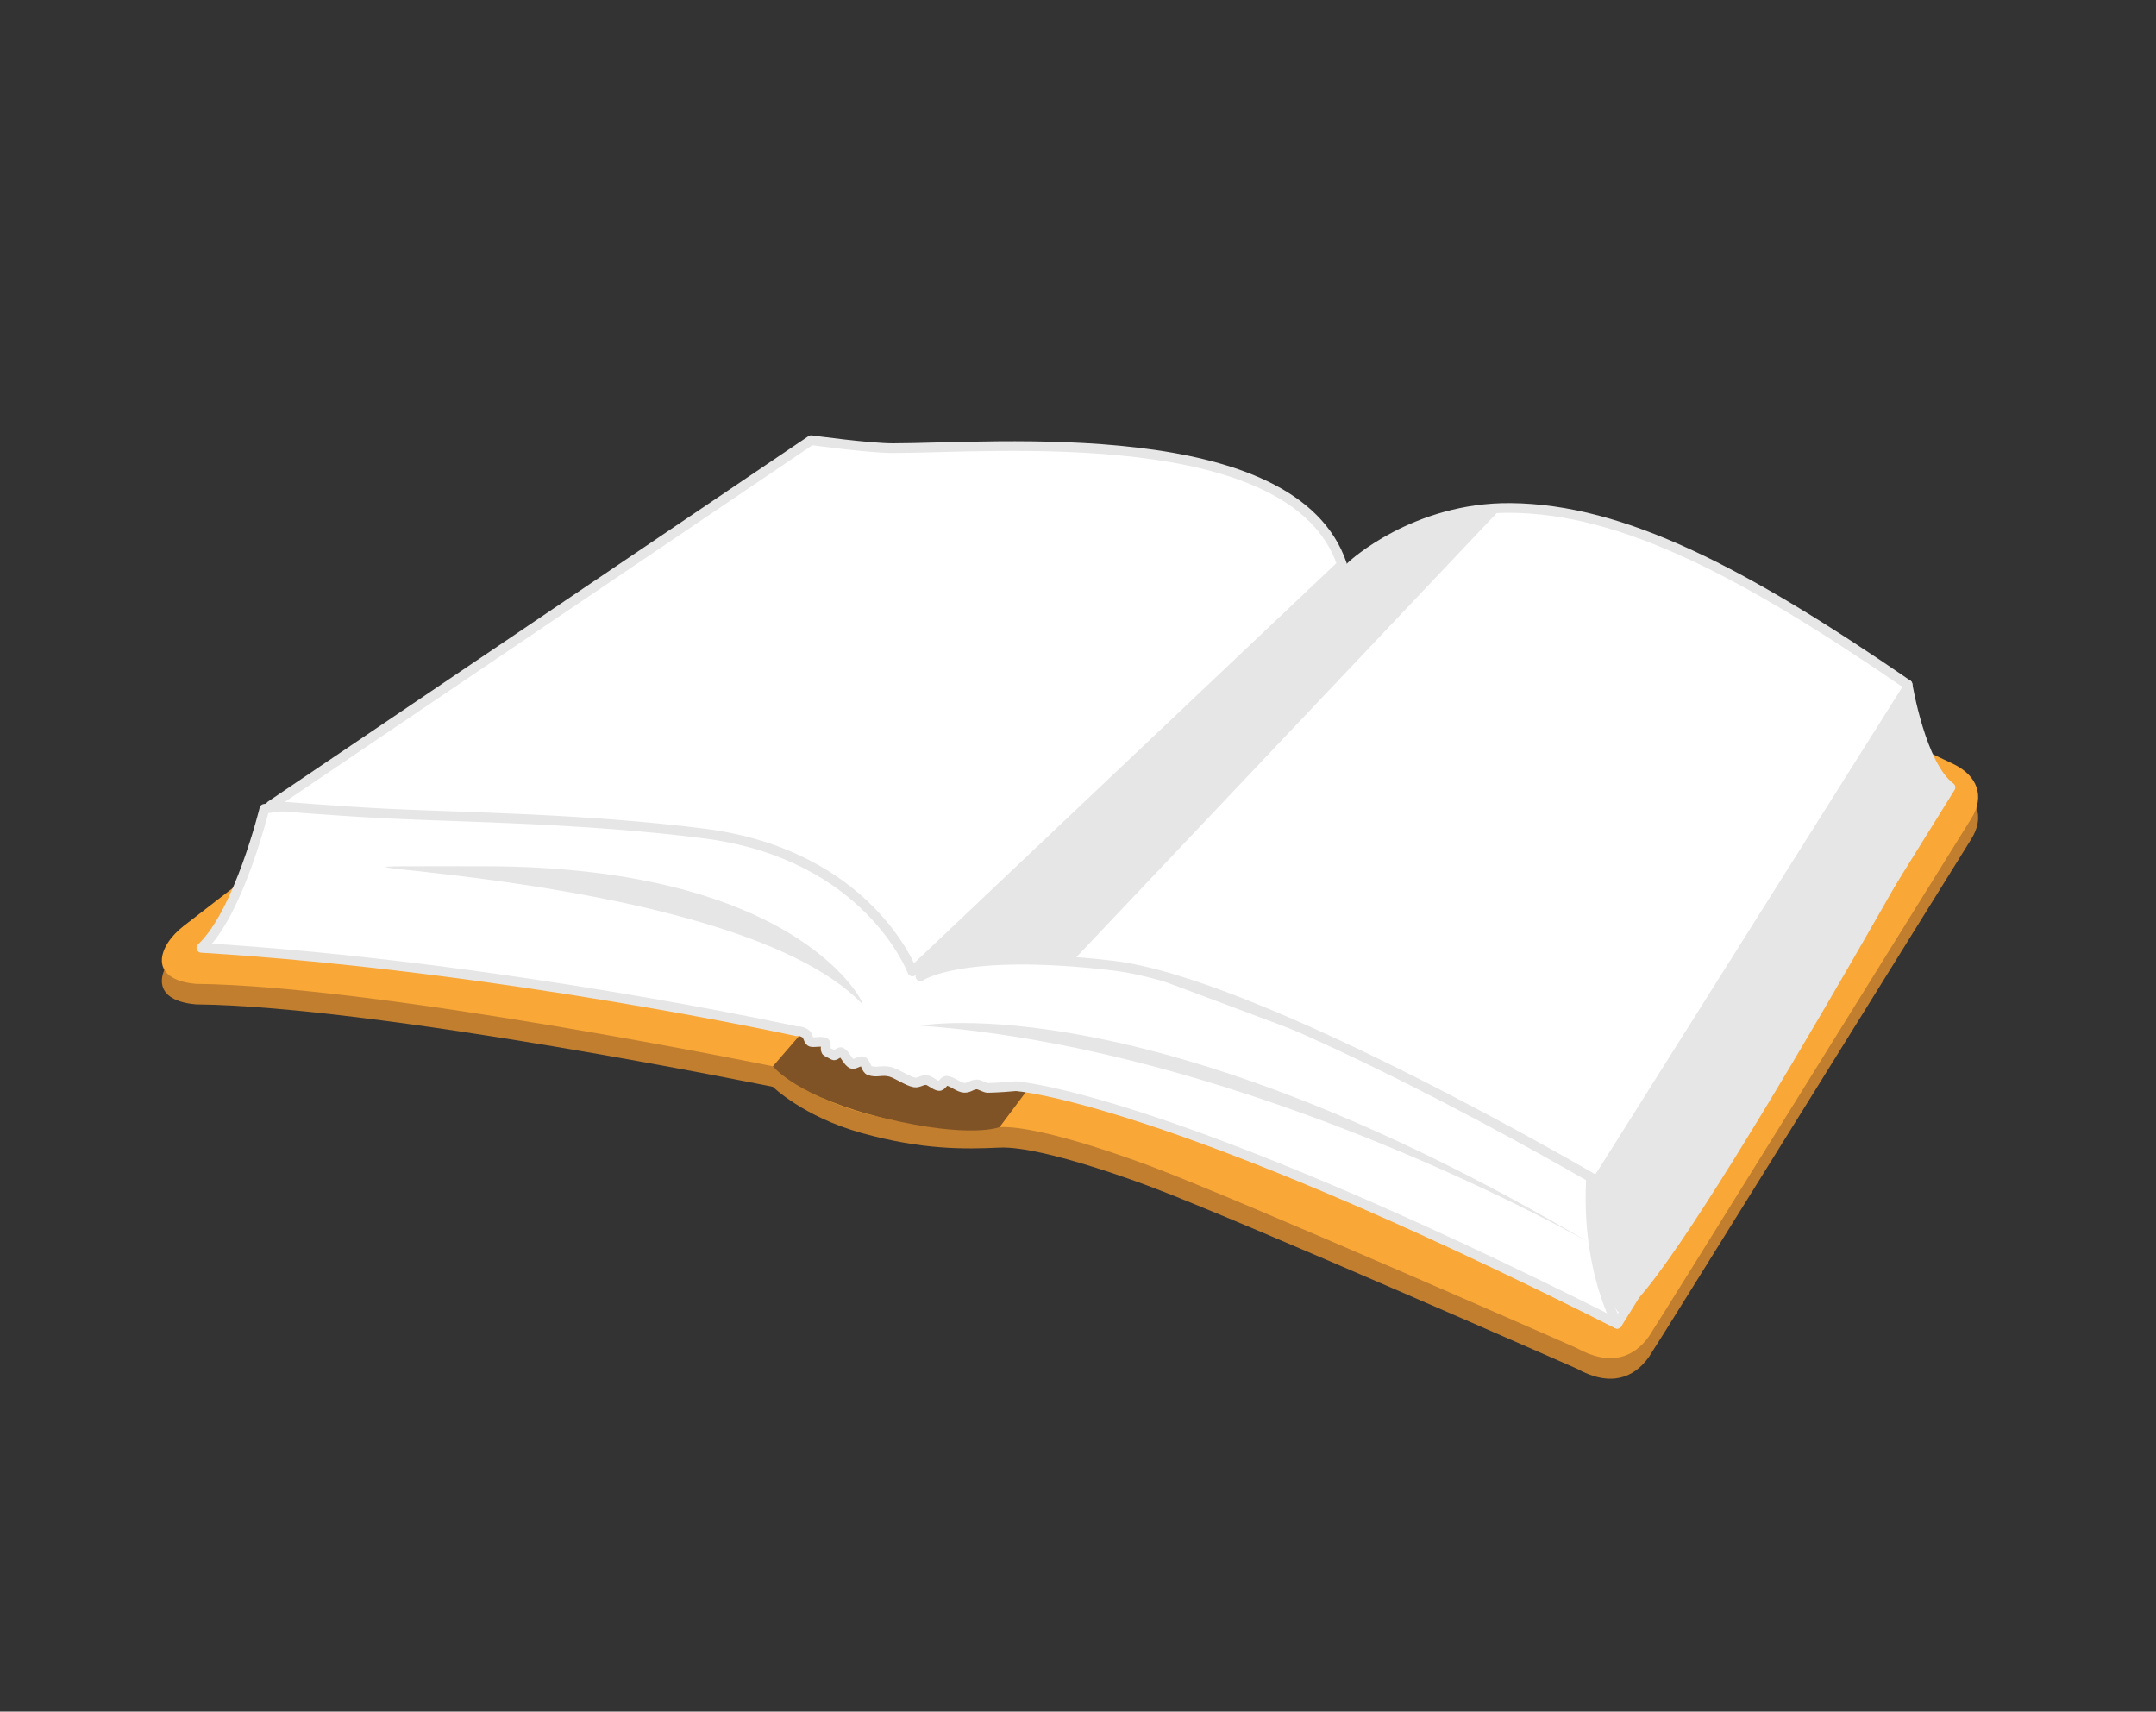 <?xml version="1.0" encoding="utf-8"?>
<!-- Generator: Adobe Illustrator 15.0.0, SVG Export Plug-In . SVG Version: 6.00 Build 0)  -->
<!DOCTYPE svg PUBLIC "-//W3C//DTD SVG 1.1//EN" "http://www.w3.org/Graphics/SVG/1.1/DTD/svg11.dtd">
<svg version="1.1" id="Layer_1" xmlns="http://www.w3.org/2000/svg" xmlns:xlink="http://www.w3.org/1999/xlink" x="0px" y="0px"
	 width="97px" height="77px" viewBox="0 0 97 77" enable-background="new 0 0 97 77" xml:space="preserve">
<rect x="0" y="0" width="97" height="77" fill="#333333" stroke="none"/>
<g id="Calque_2" display="none">
</g>
<g id="Extra" display="none">
</g>
<g id="Off_3_">
	<g id="Off_2_" display="none">
		<g display="inline">
			<path opacity="0.2" enable-background="new    " d="M80.493,39.122c0,0,0.228,0.076,2.563,0.872
				c1.417,0.472,0.871,1.021,0.871,1.021S55.012,67.168,52.723,68.982c-2.29,1.815-4.579,0.646-4.579,0.646
				s-27.199-12.667-27.82-12.99c-0.623-0.322-1.867-1.315-2.091-1.718c-0.149-0.348-0.497-0.547-0.497-0.547l-1.071-0.722
				l0.972-0.848l5.225-1.441L40.68,36.582l21.002-3.334L80.493,39.122z"/>
			<path opacity="0.2" enable-background="new    " d="M18.456,39.621c0,0-3.434,1.119-0.746,13.388
				c0.148,0.474,0.223,0.972-0.199,0.995c-0.423,0.023-0.822-0.1-1.095-0.921c-0.274-0.819-2.488-10.229,1.417-14.732
				c2.912-1.268,29.614-19.435,29.614-19.435l10.752-1.146l24.855,7.741c2.96,1.194,1.613,2.887,0.995,3.508
				c-0.623,0.623-28.691,22.67-30.761,24.288c-2.062,1.616-4.18,0.299-4.18,0.299"/>
		</g>
		<path display="inline" fill="#7F5326" d="M16.561,37.362l-2.813-1.094c0,0-3.034-1.543-0.721,13.982l2.065-0.497l2.812-1.593
			L16.561,37.362z"/>
		<path display="inline" fill="#C17E2F" d="M76.333,36.192c0,0,0.225,0.076,2.562,0.871c1.417,0.473,0.871,1.021,0.871,1.021
			S50.852,64.238,48.562,66.055c-2.29,1.816-4.579,0.647-4.579,0.647s-27.199-12.667-27.82-12.991
			c-0.623-0.322-1.867-1.316-2.091-1.717c-0.149-0.35-0.497-0.547-0.497-0.547l-1.071-0.723l0.972-0.849l5.225-1.44L36.52,33.654
			l21.002-3.334L76.333,36.192z"/>
		<path display="inline" fill="#F9A737" d="M76.333,34.601c0,0,0.225,0.074,2.562,0.871c1.417,0.474,0.871,1.021,0.871,1.021
			S50.852,62.646,48.562,64.462c-2.29,1.815-4.579,0.646-4.579,0.646S16.785,52.443,16.163,52.119
			c-0.623-0.324-1.867-1.319-2.091-1.719c-0.149-0.348-0.497-0.547-0.497-0.547l5.125-3.012l17.818-14.781l21.002-3.336
			L76.333,34.601z"/>
		<path display="inline" fill="#F2F2F2" d="M46.075,63.615L77.452,36.74c0,0-2.017-1.667-1.119-4.404
			c0.896-2.737,1.769-4.728,1.769-4.728L48.032,50.213c0,0-1.062,0.531-3.85-0.663c-2.787-1.192-28.004-12.509-28.004-12.509
			s-0.488,0.545-0.488,1.192c-0.299,0.621-0.225,0.672-0.025,1.244c-0.398,0.373-0.349,0.723-0.125,1.045
			c-0.299,0.399-0.299,0.746-0.024,1.17c-0.299,0.396-0.149,0.746,0.075,0.994c-0.374,0.397-0.374,0.771-0.075,0.973
			c-0.149,0.396-0.446,0.646,0,0.994c-0.124,0.396-0.249,0.498-0.024,0.798c-0.1,0.373-0.051,0.646,0,0.971
			c-0.025,0.447-0.1,0.797,0.074,0.972c-0.074,0.35,0.025,0.819,0.199,0.871c-0.174,0.299-0.299,0.771-0.149,0.846
			c0.149,0.074,0.497,0.248,0.497,0.248s-0.049,0.149,0.299,0.375C16.834,49.955,44.008,63.518,46.075,63.615z"/>
		<path display="inline" fill="#E6E6E6" d="M15.879,39.627l29.872,13.164c0,0,0.223-1.85,0.521-2.215
			c-6.603-2.819-21.069-9.521-21.069-9.521l-8.991-3.667c0,0-0.721,0.051-0.373,1.069c-0.323,0.224-0.498,0.797-0.174,1.021
			C15.99,39.701,15.879,39.627,15.879,39.627z"/>
		<line display="inline" fill="none" x1="44.954" y1="50.677" x2="14.295" y2="36.69"/>
		<path display="inline" fill="#E6E6E6" d="M44.614,57.845l31.719-25.509c0,0,1.469-4.231,1.867-4.901
			c-1.817,0.746-3.062,1.643-3.062,1.643l-10.326,8.41L50.204,48.732l-3.606,1.568C46.597,50.305,44.671,52.723,44.614,57.845z"/>
		<path display="inline" fill="#C17E2F" d="M14.295,36.69c0,0-3.434,1.119-0.746,13.389c0.148,0.473,0.223,0.971-0.199,0.995
			c-0.423,0.023-0.822-0.102-1.095-0.922c-0.274-0.82-2.488-10.229,1.417-14.731c2.912-1.268,29.613-19.435,29.613-19.435
			l10.752-1.146l24.855,7.741c2.96,1.193,1.616,2.887,0.995,3.507C79.266,26.711,51.2,48.759,49.131,50.376
			c-2.064,1.617-4.181,0.299-4.181,0.299"/>
		<path display="inline" fill="#F9A737" d="M46.845,12.503c2.115-1.22,5.301-0.422,5.301-0.422s24.361,9.68,26.751,10.501
			c2.39,0.82,1.368,1.966,1.119,2.214c-0.248,0.248-28.915,22.597-30.907,23.988c-1.988,1.396-3.732,0.448-3.732,0.448
			L13.673,35.421"/>
		<path display="inline" fill="#E6E6E6" d="M22.185,45.368c0,0,5.309,0.932,12.873,5.84C22.317,45.566,22.185,45.368,22.185,45.368z
			"/>
		<polygon display="inline" fill="#E6E6E6" points="44.729,56.249 55.38,48.389 44.78,55.604 29.8,50.477 		"/>
		<polygon display="inline" opacity="0.25" fill="#FFFFFF" enable-background="new    " points="45.54,49.314 13.673,35.421 
			14.488,34.915 		"/>
	</g>
	<g id="On_4_">
		<path fill="#C17E2F" d="M74.954,29.313c0,0,12.012,5.519,12.98,6.007c0.973,0.489,1.417,1.391,0.74,2.452
			c-0.482,0.758-14.153,22.801-14.487,23.272c-0.661,0.933-1.716,1.386-3.274,0.515c0,0-14.922-6.572-19.062-8.139
			c0,0-4.889-1.884-6.878-1.792c-1.588,0.072-3.452,0.106-6.204-0.655c-2.615-0.729-3.996-2.078-3.996-2.078
			S17.081,45.27,8.812,45.184c-2.188-0.193-1.707-1.707-0.551-2.603c1.159-0.894,4.752-3.669,4.752-3.669l55.003-7.229
			L74.954,29.313z"/>
		<path fill="#F9A737" d="M74.954,28.39c0,0,12.012,5.518,12.98,6.006c0.971,0.487,1.417,1.389,0.74,2.453
			c-0.482,0.756-14.153,22.799-14.487,23.271c-0.661,0.932-1.716,1.386-3.274,0.514c0,0-14.922-6.573-19.062-8.138
			c0,0-4.889-1.882-6.878-1.791c-1.588,0.072-3.452,0.105-6.204-0.657c-2.615-0.728-3.996-2.078-3.996-2.078
			s-17.692-3.622-25.961-3.709c-2.188-0.196-1.707-1.709-0.551-2.603c1.159-0.896,4.752-3.669,4.752-3.669l55.003-7.23L74.954,28.39
			z"/>
		<path fill="#7F5326" d="M36.278,46.229l-1.505,1.741c0,0,1.103,1.4,5.021,2.337c3.918,0.933,5.18,0.396,5.18,0.396l2.01-2.686
			C46.982,48.021,37.886,44.864,36.278,46.229z"/>
		
			<path fill="#FFFFFF" stroke="#E6E6E6" stroke-width="0.436" stroke-linecap="round" stroke-linejoin="round" stroke-miterlimit="10" d="
			M72.757,59.552C52.348,49.261,45.702,48.864,45.702,48.864c-0.088,0.008-0.176,0.018-0.263,0.022
			c-0.091,0.008-0.181,0.014-0.271,0.021c-0.248,0.018-0.491,0.028-0.729,0.034c-0.112,0.004-0.371-0.156-0.481-0.156
			c-0.246,0.002-0.34,0.16-0.574,0.152c-0.256-0.012-0.549-0.299-0.79-0.315c-0.132-0.013-0.22,0.25-0.351,0.233
			c-0.172-0.021-0.381-0.237-0.549-0.262c-0.203-0.029-0.361,0.137-0.553,0.102c-0.328-0.061-0.783-0.397-1.084-0.475
			c-0.384-0.101-0.604,0.059-0.936-0.061c-0.156-0.055-0.164-0.355-0.31-0.414c-0.112-0.045-0.364,0.16-0.473,0.115
			c-0.207-0.088-0.31-0.438-0.491-0.523c-0.087-0.043-0.262,0.178-0.344,0.135c-0.104-0.055-0.204-0.105-0.301-0.16
			c-0.124-0.067,0.017-0.346-0.091-0.408c-0.149-0.092-0.537,0.031-0.652-0.047c-0.097-0.065-0.11-0.279-0.185-0.334
			c-0.235-0.172-0.425-0.129-0.425-0.129S22.478,43.463,9.06,42.641c1.694-1.576,2.834-6.254,2.834-6.254s15.032-2.464,24.977,1.603
			c9.945,4.063,33.171,12.204,34.228,13.43C72.157,52.643,70.907,54.85,72.757,59.552"/>
		
			<path fill="#FFFFFF" stroke="#E6E6E6" stroke-width="0.436" stroke-linecap="round" stroke-linejoin="round" stroke-miterlimit="10" d="
			M85.823,30.795c0,0,0.598,3.646,1.93,4.627l-14.994,24.13c0,0-2.119-3.776-0.731-9.479C73.411,44.364,85.823,30.795,85.823,30.795
			z"/>
		
			<path fill="#FFFFFF" stroke="#E6E6E6" stroke-width="0.436" stroke-linecap="round" stroke-linejoin="round" stroke-miterlimit="10" d="
			M12.177,36.243l24.318-16.441c0,0,2.592,0.359,3.681,0.359c4.506,0,18.021-1.234,20.202,5.232l-19.33,18.311
			c0,0-1.961-5.266-9.389-6.209c-5.337-0.68-10.938-0.732-14.18-0.891C15.375,36.503,12.177,36.243,12.177,36.243z"/>
		
			<path fill="#FFFFFF" stroke="#E6E6E6" stroke-width="0.436" stroke-linecap="round" stroke-linejoin="round" stroke-miterlimit="10" d="
			M85.823,30.942l-13.97,22.186c0,0-15.196-8.914-21.797-9.69c-6.87-0.806-8.646,0.485-8.646,0.485l19.437-18.504
			c0,0,2.812-2.609,7.124-2.568c5.037,0.049,10.451,2.859,17.852,7.945V30.942L85.823,30.942z"/>
		<path fill="#E6E6E6" d="M41.411,46.141c0,0,10.322-1.93,30.144,9.791C71.554,55.932,56.434,47.22,41.411,46.141z"/>
		<path fill="#E6E6E6" d="M38.799,45.172c0.245,0.258-2.544-6.202-17.036-6.202C7.27,38.97,32.627,38.715,38.799,45.172z"/>
		<path fill="#E6E6E6" d="M85.823,31.222L71.594,53.127c0,0,0.084,4.289,1.164,5.848c1.081,1.558,14.995-23.553,14.995-23.553
			S86.403,33.765,85.823,31.222z"/>
		<path fill="#E6E6E6" d="M67.546,22.862l-19.188,20.27c0,0-3.971-0.312-6.437,0.306c5.107-4.583,18.926-18.019,18.926-18.019
			S64.812,22.659,67.546,22.862z"/>
	</g>
</g>
<g id="On_3_" display="none">
	<g id="On_2_" display="inline">
		<path fill="#C17E2F" d="M86.812,48.4c0,0,12.012,5.519,12.98,6.007c0.973,0.489,1.417,1.391,0.74,2.452
			c-0.482,0.758-14.153,22.801-14.487,23.271c-0.661,0.934-1.716,1.387-3.274,0.516c0,0-14.922-6.573-19.062-8.14
			c0,0-4.889-1.884-6.878-1.792c-1.588,0.072-3.452,0.105-6.204-0.654c-2.615-0.729-3.996-2.078-3.996-2.078
			s-17.692-3.625-25.961-3.711c-2.188-0.194-1.707-1.707-0.551-2.604C21.278,60.775,24.871,58,24.871,58l55.003-7.229L86.812,48.4z"
			/>
		<path fill="#F9A737" d="M86.812,47.477c0,0,12.012,5.519,12.98,6.006c0.971,0.487,1.417,1.39,0.74,2.453
			c-0.482,0.756-14.153,22.799-14.487,23.271c-0.661,0.932-1.716,1.386-3.274,0.514c0,0-14.922-6.574-19.062-8.138
			c0,0-4.889-1.882-6.878-1.791c-1.588,0.073-3.452,0.106-6.204-0.657c-2.615-0.728-3.996-2.078-3.996-2.078
			s-17.692-3.623-25.961-3.709c-2.188-0.197-1.707-1.709-0.551-2.603c1.159-0.896,4.752-3.669,4.752-3.669l55.003-7.23
			L86.812,47.477z"/>
		<path fill="#7F5326" d="M48.136,65.314l-1.505,1.742c0,0,1.103,1.399,5.021,2.336c3.918,0.933,5.18,0.396,5.18,0.396l2.01-2.686
			C58.841,67.107,49.744,63.951,48.136,65.314z"/>
		
			<path fill="#FFFFFF" stroke="#E6E6E6" stroke-width="0.436" stroke-linecap="round" stroke-linejoin="round" stroke-miterlimit="10" d="
			M84.615,78.639C64.206,68.348,57.561,67.951,57.561,67.951c-0.088,0.008-0.176,0.018-0.263,0.023
			c-0.091,0.008-0.181,0.014-0.271,0.02c-0.248,0.018-0.491,0.029-0.729,0.035c-0.112,0.004-0.371-0.157-0.481-0.157
			c-0.246,0.002-0.34,0.161-0.574,0.153c-0.256-0.012-0.549-0.299-0.79-0.316c-0.132-0.012-0.22,0.25-0.351,0.234
			c-0.172-0.021-0.381-0.238-0.549-0.262c-0.203-0.029-0.361,0.137-0.553,0.102c-0.328-0.061-0.783-0.398-1.084-0.475
			c-0.384-0.102-0.604,0.059-0.936-0.062c-0.156-0.056-0.164-0.354-0.31-0.414c-0.112-0.045-0.364,0.16-0.473,0.115
			c-0.207-0.089-0.31-0.438-0.491-0.523c-0.087-0.043-0.262,0.179-0.344,0.136c-0.104-0.056-0.204-0.106-0.301-0.16
			c-0.124-0.068,0.017-0.346-0.091-0.408c-0.149-0.092-0.537,0.031-0.652-0.047c-0.097-0.066-0.11-0.28-0.185-0.334
			c-0.235-0.172-0.425-0.129-0.425-0.129s-13.373-2.933-26.791-3.754c1.694-1.576,2.834-6.254,2.834-6.254
			s15.032-2.465,24.977,1.602c9.945,4.064,33.171,12.205,34.228,13.43C84.016,71.729,82.766,73.936,84.615,78.639"/>
		
			<path fill="#FFFFFF" stroke="#E6E6E6" stroke-width="0.436" stroke-linecap="round" stroke-linejoin="round" stroke-miterlimit="10" d="
			M97.682,49.882c0,0,0.598,3.646,1.93,4.627l-14.994,24.13c0,0-2.119-3.777-0.731-9.479C85.27,63.451,97.682,49.882,97.682,49.882z
			"/>
		
			<path fill="#FFFFFF" stroke="#E6E6E6" stroke-width="0.436" stroke-linecap="round" stroke-linejoin="round" stroke-miterlimit="10" d="
			M24.035,55.33l24.318-16.441c0,0,2.592,0.359,3.681,0.359c4.506,0,18.021-1.234,20.202,5.232l-19.33,18.311
			c0,0-1.961-5.266-9.389-6.209c-5.337-0.68-10.938-0.732-14.18-0.891C27.233,55.59,24.035,55.33,24.035,55.33z"/>
		
			<path fill="#FFFFFF" stroke="#E6E6E6" stroke-width="0.436" stroke-linecap="round" stroke-linejoin="round" stroke-miterlimit="10" d="
			M97.682,50.029l-13.97,22.186c0,0-15.196-8.914-21.797-9.691c-6.87-0.805-8.646,0.486-8.646,0.486l19.437-18.504
			c0,0,2.812-2.609,7.124-2.568c5.037,0.049,10.451,2.859,17.852,7.945V50.029L97.682,50.029z"/>
		<path fill="#E6E6E6" d="M53.27,65.227c0,0,10.322-1.929,30.144,9.791C83.412,75.018,68.292,66.307,53.27,65.227z"/>
		<path fill="#E6E6E6" d="M50.657,64.259c0.245,0.257-2.544-6.202-17.036-6.202C19.128,58.057,44.486,57.802,50.657,64.259z"/>
		<path fill="#E6E6E6" d="M97.682,50.309L83.452,72.214c0,0,0.084,4.289,1.164,5.847c1.081,1.559,14.995-23.552,14.995-23.552
			S98.262,52.852,97.682,50.309z"/>
		<path fill="#E6E6E6" d="M79.404,41.949l-19.188,20.27c0,0-3.971-0.312-6.437,0.305c5.107-4.582,18.926-18.018,18.926-18.018
			S76.671,41.746,79.404,41.949z"/>
	</g>
</g>
<g id="Calque_1" display="none">
</g>
</svg>
